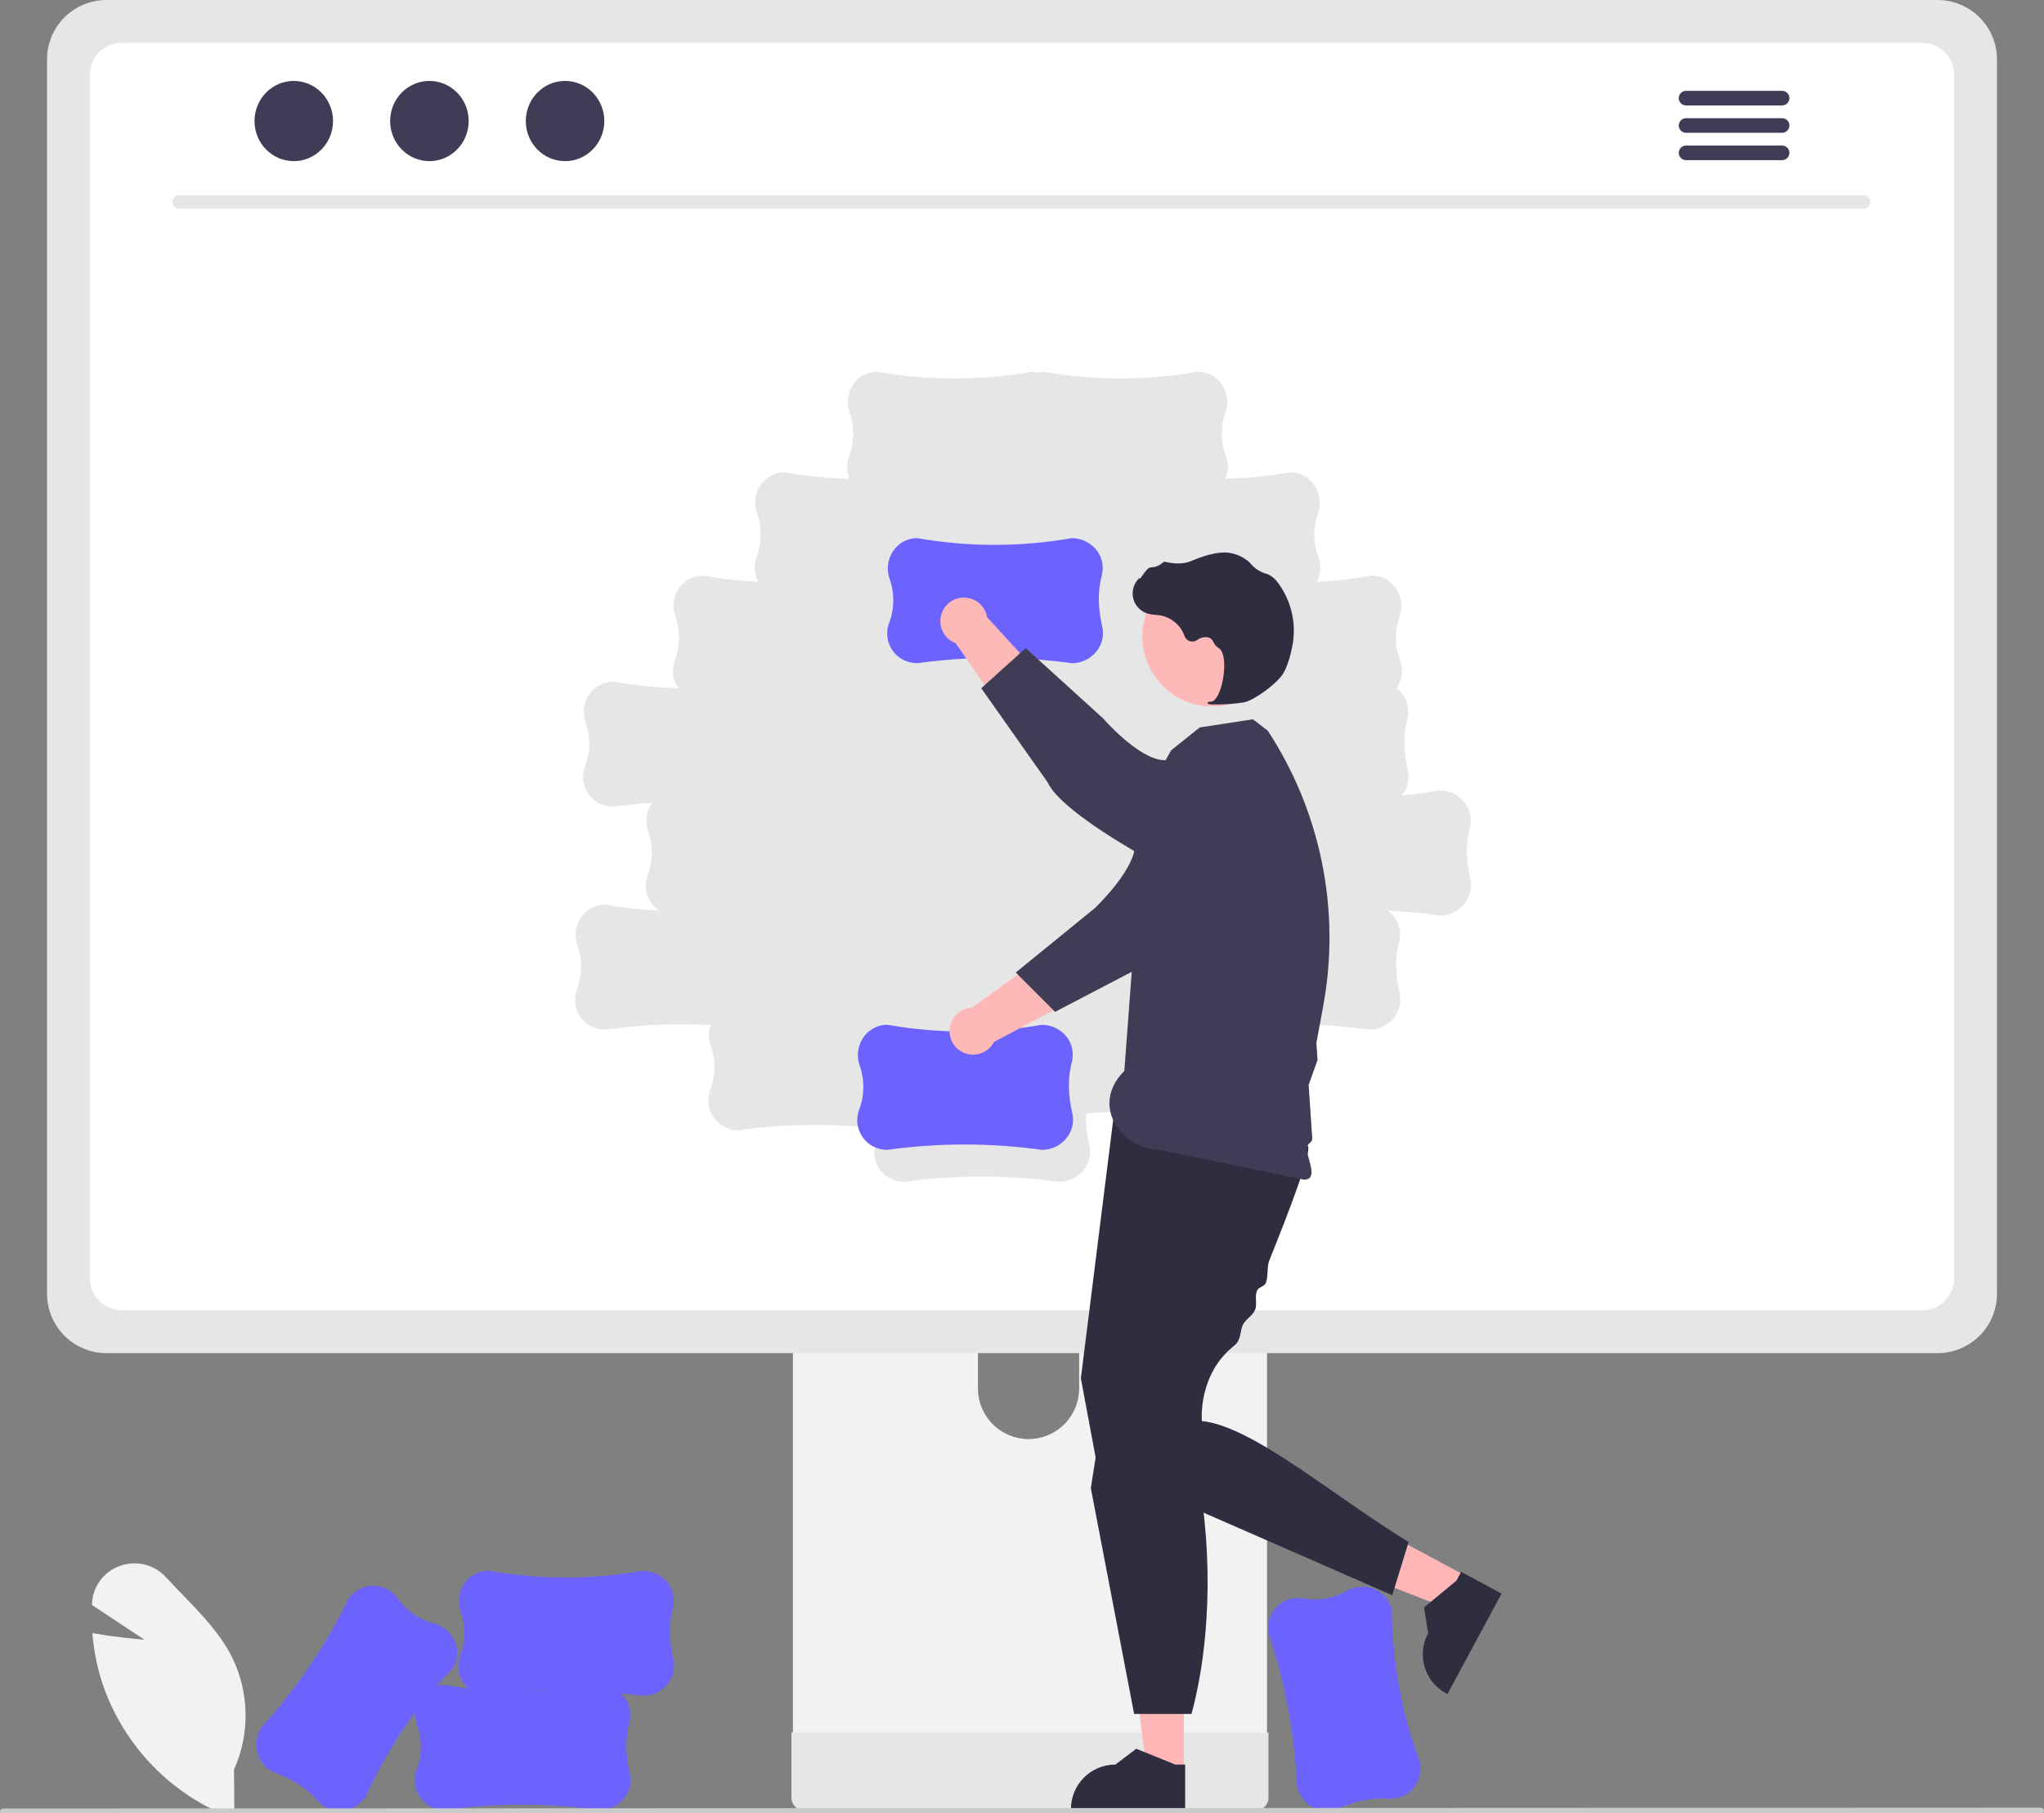 <svg width="373" height="331" viewBox="0 0 373 331" fill="none" xmlns="http://www.w3.org/2000/svg">
<rect x="0" y="0" width="373" height="331" fill="#808080" stroke="none"/>
<g clip-path="url(#clip0_37_22)">
<path d="M42.785 332L42.46 331.88C37.028 329.832 32.106 326.626 28.038 322.486C23.971 318.346 20.854 313.37 18.904 307.904C17.835 304.83 17.158 301.633 16.889 298.39L16.862 298.08L17.168 298.135C20.82 298.79 24.653 299.152 26.361 299.293L16.779 292.957L16.796 292.628C16.869 291.116 17.393 289.66 18.302 288.449C19.21 287.237 20.46 286.325 21.892 285.83C23.337 285.297 24.909 285.208 26.405 285.576C27.901 285.943 29.253 286.75 30.286 287.892C31.238 288.925 32.245 289.965 33.219 290.971C36.566 294.428 40.027 298.002 42.215 302.221C43.84 305.431 44.727 308.964 44.811 312.56C44.895 316.157 44.175 319.727 42.701 323.009L42.785 332Z" fill="#F2F2F2"/>
<path d="M236.67 325.86L236.666 325.826C236.242 316.428 234.516 307.134 231.538 298.209L231.535 298.194C231.362 297.278 231.412 296.333 231.682 295.44C232.085 294.202 232.919 293.149 234.032 292.473C235.145 291.796 236.465 291.542 237.75 291.755C240.494 292.27 243.332 291.786 245.749 290.39C246.506 289.951 247.355 289.693 248.229 289.635C249.102 289.577 249.978 289.722 250.786 290.057C251.548 290.367 252.227 290.852 252.769 291.472C253.31 292.091 253.699 292.829 253.904 293.626C253.936 293.753 253.965 293.881 253.989 294.011C254.076 303.454 255.812 312.809 259.118 321.655L259.12 321.666C259.29 322.566 259.245 323.495 258.987 324.374C258.729 325.254 258.266 326.059 257.636 326.725C257.078 327.291 256.402 327.727 255.656 328C254.91 328.274 254.113 328.38 253.321 328.31C250.444 328.114 247.485 328.697 244.274 330.094C243.153 330.592 241.892 330.681 240.712 330.343C239.689 330.044 238.769 329.466 238.055 328.674C237.341 327.883 236.862 326.908 236.67 325.86Z" fill="#6C63FF"/>
<path d="M144.691 196.759V320.174H231.211V196.759C231.213 195.872 230.929 195.007 230.403 194.292C229.876 193.577 229.134 193.05 228.285 192.788C227.885 192.656 227.466 192.591 227.045 192.596H148.869C148.321 192.595 147.779 192.702 147.272 192.91C146.765 193.119 146.305 193.425 145.917 193.812C145.529 194.199 145.221 194.658 145.01 195.164C144.8 195.669 144.691 196.212 144.691 196.759ZM178.456 239.165C178.479 236.732 179.461 234.406 181.191 232.694C182.921 230.981 185.257 230.02 187.692 230.02C190.127 230.02 192.464 230.981 194.193 232.694C195.923 234.406 196.906 236.732 196.928 239.165V253.485C196.917 255.925 195.938 258.262 194.208 259.983C192.477 261.705 190.134 262.671 187.692 262.671C185.25 262.671 182.908 261.705 181.177 259.983C179.446 258.262 178.468 255.925 178.456 253.485V239.165Z" fill="#F2F2F2"/>
<path d="M144.426 316.228V328.129C144.428 328.745 144.673 329.336 145.108 329.773C145.543 330.21 146.133 330.458 146.75 330.463H229.152C229.769 330.46 230.361 330.213 230.796 329.775C231.232 329.338 231.476 328.746 231.476 328.129V316.228H144.426Z" fill="#E6E6E6"/>
<path d="M8.583 10.818V236.157C8.585 239.028 9.727 241.782 11.759 243.812C13.791 245.843 16.547 246.985 19.42 246.987H353.58C356.454 246.985 359.209 245.843 361.241 243.812C363.273 241.782 364.415 239.028 364.418 236.157V10.818C364.411 7.949 363.266 5.2 361.235 3.172C359.204 1.144 356.451 0.004 353.58 0H19.42C16.549 0.004 13.796 1.144 11.765 3.172C9.734 5.2 8.589 7.949 8.583 10.818Z" fill="#E6E6E6"/>
<path d="M350.792 7.822H22.208C20.67 7.825 19.197 8.438 18.111 9.525C17.026 10.612 16.416 12.086 16.416 13.622V233.377C16.418 234.911 17.029 236.382 18.115 237.467C19.201 238.552 20.672 239.163 22.208 239.165H350.792C352.328 239.163 353.799 238.552 354.885 237.467C355.971 236.382 356.582 234.911 356.584 233.377V13.622C356.584 12.086 355.974 10.612 354.888 9.525C353.803 8.438 352.329 7.825 350.792 7.822ZM267.906 163.948C267.424 164.899 266.688 165.697 265.778 166.254C264.869 166.811 263.823 167.105 262.757 167.102L262.722 167.1C259.572 166.661 256.411 166.372 253.238 166.232C253.73 166.585 254.164 167.013 254.522 167.502C254.977 168.153 255.282 168.897 255.415 169.68C255.549 170.463 255.507 171.265 255.294 172.03C254.576 174.822 254.61 177.836 255.398 181.245C255.684 182.437 255.541 183.692 254.994 184.79C254.513 185.741 253.776 186.539 252.867 187.096C251.958 187.653 250.912 187.947 249.846 187.944L249.811 187.942C242.289 186.895 234.672 186.692 227.105 187.337C227.075 187.528 227.037 187.719 226.988 187.91C226.271 190.701 226.304 193.715 227.093 197.124C227.379 198.317 227.236 199.572 226.689 200.67C226.207 201.621 225.471 202.419 224.562 202.976C223.653 203.533 222.607 203.827 221.54 203.824L221.506 203.822C213.78 202.747 205.956 202.563 198.189 203.273C198.13 205.211 198.331 207.149 198.788 209.034C199.074 210.227 198.931 211.482 198.384 212.58C197.902 213.53 197.166 214.329 196.257 214.886C195.347 215.443 194.301 215.736 193.235 215.734L193.201 215.731C183.877 214.433 174.417 214.433 165.093 215.731H165.078C164.145 215.735 163.224 215.513 162.395 215.084C161.25 214.463 160.366 213.452 159.904 212.234C159.442 211.017 159.432 209.675 159.876 208.451C160.158 207.654 160.367 206.834 160.502 206C151.957 205.016 143.321 205.118 134.802 206.303H134.786C133.853 206.306 132.932 206.084 132.103 205.656C130.958 205.034 130.074 204.023 129.612 202.806C129.15 201.589 129.14 200.246 129.584 199.022C130.592 196.42 130.633 193.544 129.701 190.914C129.261 189.681 129.261 188.334 129.701 187.101C123.278 186.774 116.839 187.055 110.469 187.942H110.454C109.52 187.945 108.6 187.723 107.771 187.295C106.626 186.674 105.742 185.662 105.28 184.445C104.817 183.228 104.808 181.885 105.252 180.661C106.259 178.059 106.301 175.183 105.368 172.553C105.074 171.729 104.975 170.848 105.077 169.979C105.18 169.11 105.482 168.276 105.959 167.543C106.404 166.85 107.004 166.272 107.713 165.853C108.421 165.434 109.218 165.187 110.039 165.131C110.17 165.122 110.302 165.117 110.434 165.117C113.698 165.687 116.993 166.059 120.301 166.231C119.276 165.558 118.507 164.559 118.12 163.396C117.732 162.232 117.747 160.972 118.163 159.819C119.171 157.217 119.212 154.34 118.279 151.711C117.986 150.886 117.886 150.006 117.989 149.137C118.091 148.268 118.393 147.434 118.871 146.701C118.912 146.637 118.961 146.58 119.005 146.518C116.651 146.68 114.302 146.924 111.959 147.25H111.944C111.01 147.254 110.09 147.032 109.26 146.603C108.115 145.982 107.232 144.971 106.769 143.753C106.307 142.536 106.297 141.193 106.742 139.969C107.749 137.367 107.79 134.491 106.858 131.861C106.564 131.037 106.465 130.156 106.567 129.287C106.67 128.418 106.972 127.584 107.449 126.851C107.894 126.159 108.494 125.58 109.203 125.161C109.911 124.742 110.708 124.495 111.529 124.439C111.66 124.43 111.791 124.425 111.924 124.425C115.848 125.112 119.817 125.511 123.799 125.62C123.299 124.899 122.977 124.069 122.86 123.199C122.743 122.329 122.836 121.443 123.129 120.616C124.136 118.014 124.178 115.137 123.245 112.508C122.951 111.683 122.852 110.803 122.954 109.934C123.057 109.065 123.359 108.231 123.836 107.498C124.281 106.805 124.881 106.227 125.59 105.808C126.298 105.389 127.095 105.141 127.916 105.085C128.047 105.077 128.179 105.072 128.312 105.072C131.632 105.652 134.986 106.028 138.352 106.195C137.995 105.518 137.781 104.775 137.725 104.011C137.669 103.248 137.771 102.481 138.026 101.759C139.034 99.157 139.075 96.28 138.143 93.651C137.849 92.826 137.749 91.945 137.852 91.076C137.955 90.207 138.256 89.374 138.734 88.64C139.179 87.948 139.779 87.369 140.487 86.951C141.196 86.532 141.993 86.284 142.814 86.228C142.945 86.219 143.076 86.215 143.209 86.215C147.116 86.898 151.068 87.297 155.034 87.408C154.494 86.133 154.45 84.703 154.91 83.398C155.918 80.796 155.959 77.919 155.027 75.29C154.733 74.465 154.633 73.585 154.736 72.716C154.838 71.847 155.14 71.013 155.618 70.279C156.062 69.587 156.663 69.008 157.371 68.59C158.08 68.171 158.876 67.923 159.698 67.867C159.829 67.859 159.96 67.854 160.093 67.854C169.399 69.491 178.92 69.492 188.227 67.858H188.238C188.956 68.005 189.697 68.005 190.416 67.858H190.427C199.734 69.492 209.255 69.491 218.561 67.854C218.694 67.854 218.825 67.859 218.956 67.867C219.777 67.923 220.574 68.171 221.282 68.59C221.991 69.008 222.591 69.587 223.036 70.279C223.514 71.013 223.815 71.847 223.918 72.716C224.02 73.585 223.921 74.465 223.627 75.29C222.695 77.919 222.736 80.796 223.743 83.398C224.204 84.703 224.16 86.133 223.62 87.408C227.585 87.297 231.537 86.898 235.445 86.215C235.578 86.215 235.709 86.219 235.84 86.228C236.661 86.284 237.458 86.532 238.166 86.951C238.875 87.369 239.475 87.948 239.92 88.64C240.397 89.374 240.699 90.207 240.802 91.076C240.904 91.945 240.805 92.826 240.511 93.651C239.579 96.28 239.62 99.157 240.627 101.759C240.882 102.481 240.985 103.248 240.929 104.011C240.873 104.775 240.659 105.518 240.301 106.195C243.668 106.028 247.022 105.652 250.342 105.072C250.475 105.072 250.607 105.077 250.738 105.085C251.559 105.141 252.355 105.389 253.064 105.808C253.772 106.227 254.373 106.805 254.817 107.498C255.295 108.231 255.597 109.065 255.699 109.934C255.802 110.803 255.702 111.683 255.408 112.508C254.476 115.137 254.517 118.014 255.525 120.616C255.819 121.445 255.911 122.333 255.793 123.205C255.675 124.077 255.351 124.909 254.847 125.631C255.291 125.965 255.683 126.363 256.012 126.81C256.467 127.461 256.772 128.205 256.905 128.988C257.038 129.771 256.997 130.573 256.783 131.338C256.066 134.13 256.1 137.144 256.888 140.553C257.174 141.745 257.031 143.001 256.484 144.098C256.284 144.489 256.04 144.856 255.758 145.192C258.082 144.988 260.401 144.684 262.714 144.279H262.726C263.643 144.276 264.548 144.49 265.366 144.903C266.184 145.317 266.893 145.919 267.433 146.66C267.888 147.311 268.193 148.055 268.327 148.837C268.46 149.62 268.418 150.423 268.205 151.188C267.487 153.979 267.521 156.993 268.31 160.402C268.596 161.595 268.453 162.85 267.906 163.948Z" fill="white"/>
<path d="M340.135 38.094H32.679C32.36 38.087 32.056 37.955 31.832 37.727C31.609 37.498 31.483 37.192 31.483 36.872C31.483 36.553 31.609 36.246 31.832 36.018C32.056 35.789 32.36 35.657 32.679 35.65H340.135C340.454 35.657 340.758 35.789 340.982 36.018C341.205 36.246 341.331 36.553 341.331 36.872C341.331 37.192 341.205 37.498 340.982 37.727C340.758 37.955 340.454 38.087 340.135 38.094Z" fill="#E6E6E6"/>
<path d="M53.608 29.412C57.566 29.412 60.774 26.135 60.774 22.092C60.774 18.049 57.566 14.772 53.608 14.772C49.651 14.772 46.443 18.049 46.443 22.092C46.443 26.135 49.651 29.412 53.608 29.412Z" fill="#3F3D56"/>
<path d="M78.362 29.412C82.319 29.412 85.527 26.135 85.527 22.092C85.527 18.049 82.319 14.772 78.362 14.772C74.404 14.772 71.196 18.049 71.196 22.092C71.196 26.135 74.404 29.412 78.362 29.412Z" fill="#3F3D56"/>
<path d="M103.115 29.412C107.072 29.412 110.28 26.135 110.28 22.092C110.28 18.049 107.072 14.772 103.115 14.772C99.157 14.772 95.949 18.049 95.949 22.092C95.949 26.135 99.157 29.412 103.115 29.412Z" fill="#3F3D56"/>
<path d="M325.229 16.582H307.648C307.301 16.59 306.97 16.734 306.727 16.982C306.484 17.231 306.348 17.564 306.348 17.912C306.348 18.259 306.484 18.593 306.727 18.842C306.97 19.09 307.301 19.234 307.648 19.242H325.229C325.579 19.237 325.913 19.095 326.158 18.846C326.404 18.597 326.542 18.261 326.542 17.912C326.542 17.562 326.404 17.227 326.158 16.978C325.913 16.729 325.579 16.587 325.229 16.582H325.229Z" fill="#3F3D56"/>
<path d="M325.229 21.576H307.648C307.301 21.584 306.97 21.727 306.727 21.976C306.484 22.224 306.348 22.558 306.348 22.906C306.348 23.253 306.484 23.587 306.727 23.835C306.97 24.084 307.301 24.227 307.648 24.235H325.229C325.579 24.231 325.913 24.089 326.159 23.84C326.405 23.591 326.542 23.255 326.542 22.906C326.542 22.556 326.405 22.221 326.159 21.972C325.913 21.723 325.579 21.581 325.229 21.576H325.229Z" fill="#3F3D56"/>
<path d="M325.229 26.57H307.648C307.301 26.578 306.97 26.721 306.727 26.97C306.484 27.218 306.348 27.552 306.348 27.9C306.348 28.247 306.484 28.581 306.727 28.829C306.97 29.078 307.301 29.221 307.648 29.229H325.229C325.579 29.225 325.913 29.082 326.158 28.834C326.404 28.585 326.542 28.249 326.542 27.9C326.542 27.55 326.404 27.215 326.158 26.966C325.913 26.717 325.579 26.575 325.229 26.57H325.229Z" fill="#3F3D56"/>
<path d="M190.122 209.88L190.087 209.878C180.763 208.579 171.304 208.579 161.98 209.878H161.965C161.031 209.881 160.111 209.659 159.282 209.231C158.137 208.609 157.253 207.598 156.79 206.381C156.328 205.163 156.318 203.821 156.763 202.597C157.77 199.995 157.811 197.118 156.879 194.489C156.585 193.664 156.486 192.783 156.588 191.914C156.691 191.045 156.993 190.212 157.47 189.478C157.915 188.786 158.515 188.207 159.224 187.789C159.932 187.37 160.729 187.122 161.55 187.066C161.681 187.058 161.812 187.053 161.945 187.053C171.252 188.69 180.772 188.691 190.079 187.057H190.091C191.008 187.053 191.913 187.267 192.731 187.681C193.549 188.095 194.257 188.697 194.798 189.438C195.253 190.089 195.558 190.832 195.691 191.615C195.825 192.398 195.783 193.201 195.57 193.966C194.852 196.757 194.886 199.771 195.674 203.18C195.96 204.373 195.817 205.628 195.27 206.726C194.789 207.677 194.052 208.475 193.143 209.032C192.234 209.589 191.188 209.883 190.122 209.88Z" fill="#6C63FF"/>
<path d="M218.796 161.225L211.294 155.022C205.669 157.968 197.11 169.731 197.11 169.731L177.364 183.923C176.609 183.959 175.878 184.193 175.243 184.601C174.608 185.009 174.091 185.578 173.746 186.249C173.4 186.92 173.238 187.67 173.275 188.423C173.311 189.177 173.546 189.908 173.956 190.542C174.365 191.176 174.934 191.692 175.606 192.036C176.278 192.38 177.029 192.542 177.783 192.504C178.537 192.467 179.268 192.231 179.902 191.821C180.536 191.412 181.051 190.842 181.395 190.17L208.224 176.003L218.796 161.225Z" fill="#FFB8B8"/>
<path d="M231.451 137.616C232.603 138.591 233.526 139.808 234.154 141.179C234.782 142.551 235.099 144.044 235.084 145.553C235.069 147.061 234.721 148.548 234.066 149.907C233.411 151.266 232.463 152.464 231.292 153.415L226.522 157.29C226.522 157.29 214.623 174.407 208.43 176.393L192.53 184.694L185.36 177.511L199.771 165.775C199.771 165.775 206.399 159.51 207.062 154.925C207.469 152.116 212.225 144.466 216.993 138.791C217.864 137.764 218.93 136.919 220.128 136.304C221.327 135.689 222.635 135.316 223.978 135.207C225.321 135.098 226.672 135.254 227.955 135.668C229.237 136.081 230.425 136.743 231.451 137.616Z" fill="#3F3D56"/>
<path d="M216.035 323.386L209.258 323.386L206.035 297.264L216.037 297.264L216.035 323.386Z" fill="#FFB6B6"/>
<path d="M216.274 330.451L195.434 330.45V330.187C195.434 328.037 196.289 325.975 197.81 324.455C199.331 322.935 201.394 322.081 203.546 322.081H203.546L207.353 319.195L214.455 322.081L216.274 322.082L216.274 330.451Z" fill="#2F2E41"/>
<path d="M267.672 287.741L264.463 293.706L239.913 284.174L244.65 275.37L267.672 287.741Z" fill="#FFB6B6"/>
<path d="M274.012 290.876L264.143 309.219L263.911 309.094C262.016 308.076 260.604 306.347 259.984 304.289C259.365 302.23 259.589 300.01 260.608 298.116L260.608 298.116L259.867 293.399L265.774 288.514L266.636 286.913L274.012 290.876Z" fill="#2F2E41"/>
<path d="M203.223 203.762L197.241 251.579L200.232 267.611L254.064 291.178L257.055 281.465C243.294 273.051 228.585 260.317 219.317 259.381C219.317 259.381 218.548 250.895 225.188 245.658C226.527 244.601 226.234 243.172 226.776 241.876C227.149 240.985 228.631 240.057 229.01 239.143C229.502 237.958 228.893 236.781 229.388 235.577C229.666 234.9 230.72 234.858 230.997 234.18C231.468 233.025 231.159 231.236 231.619 230.094C232.6 227.654 233.544 225.269 234.406 223.032C237.088 216.071 238.975 210.556 238.737 209.365C237.989 205.629 203.223 203.762 203.223 203.762Z" fill="#2F2E41"/>
<path d="M202.193 251.441L199.063 271.635L206.961 312.845H217.429C221.189 298.998 221.383 280.799 217.802 265.401L202.193 251.441Z" fill="#2F2E41"/>
<path d="M208.918 145.338L213.743 136.936L218.924 132.782L228.644 131.288L231.344 133.363C241.062 148.206 244.686 166.219 241.463 183.661L240.705 187.767L240.223 190.373L240.432 193.488L238.81 198.024L239.033 201.345L239.152 203.118L239.272 204.898L239.439 207.383C239.738 208.801 238.233 208.614 238.446 209.864C238.819 212.06 240.496 215.312 237.949 215.323L211.63 209.864C204.944 209.892 198.719 201.924 205.174 195.473L208.918 145.338Z" fill="#3F3D56"/>
<path d="M221.237 128.947C228.295 128.947 234.017 123.229 234.017 116.176C234.017 109.122 228.295 103.404 221.237 103.404C214.179 103.404 208.457 109.122 208.457 116.176C208.457 123.229 214.179 128.947 221.237 128.947Z" fill="#FFB8B8"/>
<path d="M221.453 128.585C223.323 128.614 225.192 128.483 227.04 128.194C228.872 127.822 232.969 124.822 234.111 123.016C234.96 121.675 235.503 119.58 235.808 118.059C236.22 116.046 236.205 113.969 235.762 111.963C235.32 109.957 234.461 108.065 233.241 106.412C232.772 105.72 232.124 105.168 231.367 104.814C231.3 104.788 231.231 104.765 231.161 104.745C230.058 104.455 229.067 103.842 228.314 102.984C228.169 102.811 228.01 102.648 227.841 102.498C226.991 101.781 225.983 101.275 224.9 101.022C223.152 100.554 220.622 101.019 217.38 102.403C215.752 103.098 213.97 102.847 212.6 102.55C212.523 102.535 212.444 102.54 212.37 102.566C212.296 102.591 212.23 102.635 212.178 102.694C211.595 103.241 210.827 103.547 210.027 103.551C209.537 103.573 209.024 104.25 208.402 105.134C208.262 105.334 208.097 105.569 207.979 105.711L207.963 105.437L207.686 105.743C207.25 106.222 206.943 106.804 206.793 107.434C206.644 108.064 206.656 108.722 206.829 109.346C207.002 109.97 207.33 110.54 207.783 111.004C208.236 111.467 208.799 111.808 209.42 111.995C209.912 112.126 210.417 112.207 210.926 112.235C211.234 112.263 211.553 112.291 211.859 112.344C212.84 112.545 213.752 112.997 214.506 113.655C215.26 114.313 215.83 115.155 216.161 116.099C216.24 116.318 216.367 116.515 216.534 116.676C216.701 116.837 216.902 116.958 217.123 117.029C217.344 117.1 217.578 117.119 217.808 117.086C218.037 117.052 218.256 116.966 218.447 116.834C218.765 116.586 219.139 116.419 219.536 116.347C219.933 116.275 220.341 116.299 220.727 116.419C221.06 116.604 221.319 116.898 221.461 117.251C221.633 117.645 221.919 117.978 222.282 118.209C223.523 118.848 223.609 121.681 223.163 124.043C222.733 126.319 221.884 127.966 221.098 128.047C220.492 128.11 220.423 128.153 220.379 128.26L220.34 128.355L220.408 128.445C220.742 128.566 221.099 128.614 221.453 128.585Z" fill="#2F2E41"/>
<path d="M195.584 121.053L195.55 121.05C186.225 119.752 176.766 119.752 167.442 121.05H167.427C166.494 121.054 165.573 120.832 164.744 120.404C163.599 119.782 162.715 118.771 162.253 117.554C161.791 116.336 161.781 114.994 162.225 113.77C163.233 111.168 163.274 108.291 162.341 105.661C162.048 104.837 161.948 103.956 162.051 103.087C162.153 102.218 162.455 101.385 162.933 100.651C163.377 99.959 163.978 99.38 164.686 98.961C165.395 98.543 166.191 98.295 167.012 98.239C167.143 98.23 167.275 98.226 167.408 98.226C176.714 99.863 186.235 99.864 195.541 98.23H195.553C196.47 98.226 197.375 98.44 198.193 98.854C199.011 99.268 199.72 99.87 200.26 100.61C200.715 101.262 201.02 102.005 201.154 102.788C201.287 103.571 201.245 104.374 201.032 105.139C200.314 107.93 200.348 110.944 201.137 114.353C201.423 115.546 201.28 116.801 200.733 117.899C200.251 118.85 199.515 119.648 198.606 120.205C197.696 120.762 196.65 121.055 195.584 121.053Z" fill="#6C63FF"/>
<path d="M207.535 151.133L212.824 142.964C209.238 137.725 196.547 130.605 196.547 130.605L180.135 112.666C180.011 111.922 179.694 111.223 179.214 110.64C178.734 110.058 178.109 109.612 177.401 109.347C176.694 109.083 175.93 109.009 175.185 109.134C174.44 109.258 173.741 109.577 173.159 110.057C172.576 110.537 172.131 111.163 171.867 111.87C171.603 112.577 171.53 113.341 171.656 114.085C171.782 114.829 172.101 115.527 172.583 116.108C173.064 116.69 173.69 117.134 174.398 117.397L191.614 142.369L207.535 151.133Z" fill="#FFB8B8"/>
<path d="M232.478 160.934C231.644 162.191 230.542 163.249 229.252 164.033C227.962 164.816 226.515 165.306 225.014 165.467C223.513 165.629 221.995 165.457 220.568 164.966C219.141 164.474 217.84 163.674 216.757 162.623L212.349 158.341C212.349 158.341 193.868 148.698 191.171 142.784L179.062 125.62L187.181 118.301L201.293 131.121C201.293 131.121 207.791 138.629 212.426 138.752C215.265 138.827 223.424 142.654 229.62 146.722C230.743 147.467 231.707 148.426 232.459 149.543C233.21 150.661 233.733 151.916 233.999 153.236C234.264 154.556 234.267 155.915 234.006 157.236C233.745 158.557 233.225 159.814 232.478 160.934Z" fill="#3F3D56"/>
<path d="M109.37 330.377L109.335 330.374C100.011 329.076 90.552 329.076 81.228 330.374H81.213C80.279 330.378 79.359 330.156 78.53 329.727C77.385 329.106 76.501 328.095 76.038 326.877C75.576 325.66 75.567 324.317 76.011 323.093C77.018 320.491 77.059 317.615 76.127 314.985C75.833 314.161 75.734 313.28 75.836 312.411C75.939 311.542 76.241 310.708 76.718 309.975C77.163 309.283 77.763 308.704 78.472 308.285C79.18 307.866 79.977 307.619 80.798 307.563C80.929 307.554 81.061 307.55 81.193 307.55C90.5 309.186 100.02 309.188 109.327 307.553H109.339C110.256 307.55 111.161 307.764 111.979 308.178C112.797 308.592 113.506 309.194 114.046 309.934C114.501 310.585 114.806 311.329 114.939 312.112C115.073 312.895 115.031 313.698 114.818 314.463C114.1 317.254 114.134 320.268 114.922 323.677C115.208 324.87 115.065 326.125 114.518 327.223C114.037 328.173 113.3 328.972 112.391 329.529C111.482 330.086 110.436 330.379 109.37 330.377Z" fill="#6C63FF"/>
<path d="M117.315 309.535L117.281 309.532C107.957 308.234 98.498 308.234 89.174 309.532H89.159C88.225 309.536 87.305 309.314 86.475 308.885C85.33 308.264 84.447 307.253 83.984 306.035C83.522 304.818 83.512 303.475 83.957 302.251C84.964 299.649 85.005 296.773 84.073 294.143C83.779 293.319 83.68 292.438 83.782 291.569C83.885 290.7 84.186 289.866 84.664 289.133C85.109 288.441 85.709 287.862 86.418 287.443C87.126 287.024 87.923 286.777 88.744 286.721C88.875 286.712 89.006 286.708 89.139 286.708C98.445 288.344 107.966 288.346 117.273 286.711H117.284C118.202 286.708 119.106 286.922 119.925 287.336C120.743 287.75 121.451 288.352 121.992 289.092C122.447 289.743 122.752 290.487 122.885 291.27C123.019 292.053 122.977 292.856 122.763 293.62C122.046 296.412 122.08 299.426 122.868 302.835C123.154 304.027 123.011 305.283 122.464 306.38C121.983 307.331 121.246 308.13 120.337 308.687C119.428 309.244 118.382 309.537 117.315 309.535Z" fill="#6C63FF"/>
<path d="M47.787 315.216L47.808 315.189C54.109 308.199 59.409 300.37 63.557 291.925L63.566 291.912C64.086 291.137 64.786 290.5 65.606 290.054C66.762 289.454 68.096 289.289 69.364 289.589C70.632 289.888 71.75 290.632 72.515 291.686C74.108 293.978 76.469 295.624 79.171 296.325C80.019 296.544 80.804 296.955 81.467 297.527C82.13 298.099 82.652 298.816 82.992 299.622C83.317 300.378 83.46 301.199 83.41 302.02C83.361 302.841 83.119 303.639 82.705 304.351C82.639 304.464 82.569 304.575 82.495 304.685C75.924 311.471 70.588 319.35 66.728 327.969L66.722 327.979C66.21 328.74 65.526 329.369 64.724 329.814C63.923 330.26 63.027 330.509 62.111 330.541C61.316 330.553 60.529 330.389 59.805 330.06C59.081 329.732 58.439 329.248 57.925 328.642C56.013 326.484 53.496 324.824 50.229 323.566C49.08 323.135 48.12 322.313 47.516 321.245C46.998 320.314 46.749 319.257 46.797 318.192C46.845 317.128 47.187 316.097 47.787 315.216Z" fill="#6C63FF"/>
<path d="M372.408 331.134L0.591 331.286C0.435 331.286 0.285 331.223 0.174 331.112C0.064 331.002 0.001 330.852 0.001 330.695C0.001 330.539 0.064 330.389 0.174 330.278C0.285 330.167 0.435 330.105 0.591 330.104L372.408 329.952C372.565 329.952 372.715 330.015 372.825 330.125C372.936 330.236 372.998 330.386 372.998 330.543C372.998 330.699 372.936 330.849 372.825 330.96C372.715 331.071 372.565 331.133 372.408 331.134Z" fill="#CACACA"/>
</g>
<defs>
<clipPath id="clip0_37_22">
<rect width="373" height="332" fill="white"/>
</clipPath>
</defs>
</svg>
